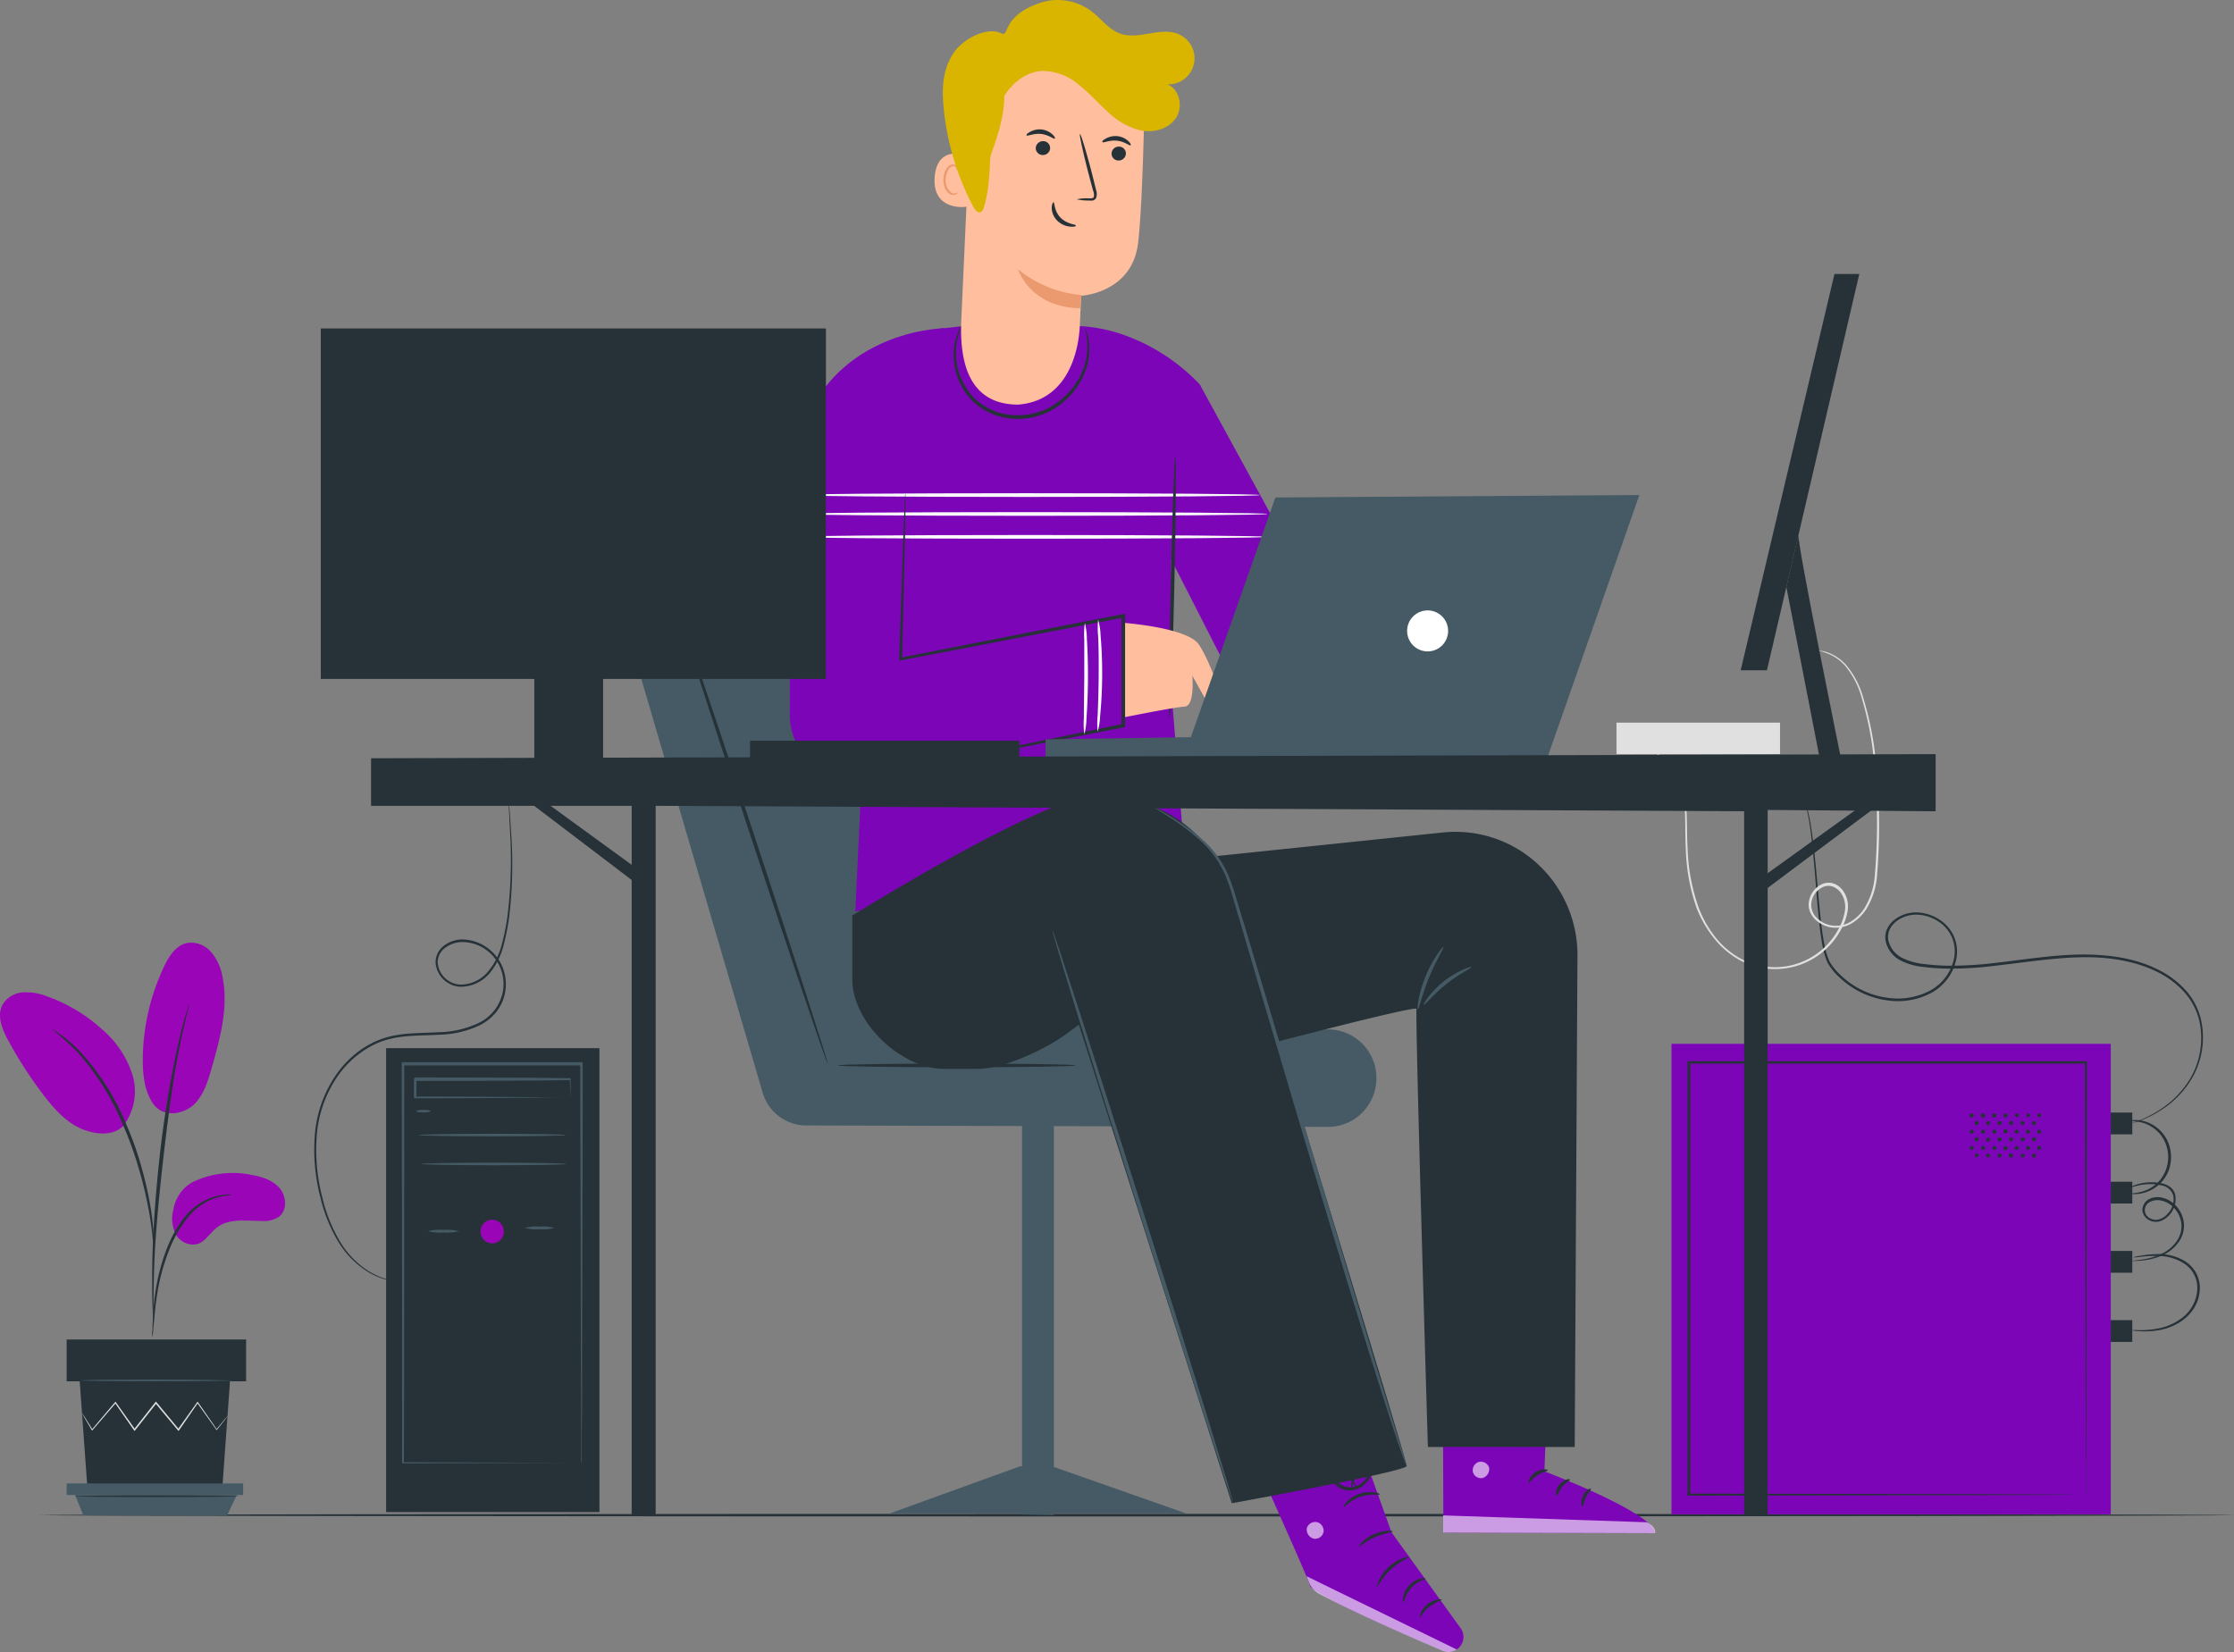 <svg xmlns="http://www.w3.org/2000/svg" width="670.398" height="495.822" viewBox="0 0 670.398 495.822"><rect x="0" y="0" width="670.398" height="495.822" fill="#808080" stroke="none"/><defs><style>.a{fill:#263238;}.b{fill:#455a64;}.c{fill:#7d05b8;}.d{fill:#fafafa;}.e{fill:#ffbe9d;}.f{opacity:0.6;}.g{fill:#fff;}.h{opacity:0.3;}.i{fill:#eb996e;}.j{fill:#d9b500;}.k{fill:#9b05b8;}.l{fill:#e0e0e0;}</style></defs><g transform="translate(11.893 454.366)"><path class="a" d="M685.645,445.218c0,.209-147.415.388-329.238.388s-329.267-.179-329.267-.388,147.385-.388,329.267-.388S685.645,444.994,685.645,445.218Z" transform="translate(-27.14 -444.83)"/></g><g transform="translate(189.551)"><path class="b" d="M148.113,279.393,186.7,410.96a13.656,13.656,0,0,0,13.06,9.868l156.6.433a14.422,14.422,0,0,0,10.534-4.55,14.734,14.734,0,0,0,3.974-10.857h0A14.56,14.56,0,0,0,356.411,392H296.533L248.576,257H164.631a17.168,17.168,0,0,0-13.825,7,17.555,17.555,0,0,0-2.693,15.389Z" transform="translate(-147.391 -83.04)"/><path class="a" d="M260.6,354.852c0,.313-15.971.552-35.664.552s-35.65-.239-35.65-.552,15.956-.552,35.65-.552S260.6,354.539,260.6,354.852Z" transform="translate(-127.389 -35.083)"/><path class="a" d="M155.682,259.78c.281-.09,10.948,31.425,23.816,70.4s23.047,70.658,22.767,70.747-10.947-31.35-23.816-70.4S155.387,259.885,155.682,259.78Z" transform="translate(-143.436 -81.67)"/><path class="b" d="M236.234,483.707l-9.544-.224V366.74h9.544Z" transform="translate(-109.534 -28.952)"/><path class="b" d="M199.86,449.4H288.7L248.452,435.26h-9.544Z" transform="translate(-122.343 4.82)"/><path class="c" d="M184.65,251.911l14.7,74.211-2.63,55.61,98.808-16.6-3.871-48.668-.118-40.308L315.769,323.6l18.852-36.829-34.527-63.223h0A58.254,58.254,0,0,0,277.5,208.767a45.922,45.922,0,0,0-14.168-2.747h0a56.1,56.1,0,0,1-34.2,0c-1.389.179-3.309.373-5.747.657h-.443a43.96,43.96,0,0,0-38.132,41.5Z" transform="translate(-129.604 -108.167)"/><path class="c" d="M225.852,206.47s-40.6.314-45.622,43.637l-.68,31.8,34.955-.3Z" transform="translate(-132.039 -107.945)"/><path class="d" d="M322.628,243.982c0,.314-31.941.567-71.343.567S180,244.281,180,243.982s31.927-.552,71.343-.552S322.628,243.684,322.628,243.982Z" transform="translate(-131.824 -89.728)"/><path class="d" d="M322.647,248.6c0,.3-31.941.552-71.343.552s-71.343-.254-71.343-.552,31.926-.567,71.343-.567S322.647,248.284,322.647,248.6Z" transform="translate(-131.843 -87.461)"/><path class="d" d="M320.353,240.182c0,.314-31.424.567-70.191.567S180,240.481,180,240.182s31.424-.552,70.206-.552S320.353,239.869,320.353,240.182Z" transform="translate(-131.824 -91.601)"/><path class="a" d="M256.724,310.661c-.31,0-.177-17.571.3-39.218s1.108-39.2,1.4-39.2.177,17.571-.3,39.218S257.02,310.661,256.724,310.661Z" transform="translate(-95.276 -95.243)"/><path class="e" d="M247.4,265.69s19.206,1.388,22.663,6.524,8.731,19.751,6.737,19.855a5.4,5.4,0,0,1-3.457-1.09l-5.26-9.435s.842,9.107-2.3,9.286S247,294.174,247,294.174Z" transform="translate(-99.839 -78.757)"/><path class="c" d="M179.584,251.847l-.074,50.026a19.063,19.063,0,0,0,7.381,14.088,18.656,18.656,0,0,0,15.4,3.453l77.43-16.123-.163-32.082-66.823,13-.886-33.963Z" transform="translate(-132.058 -86.367)"/><path class="a" d="M213.155,320.594a6.608,6.608,0,0,1,1.019-.284l2.955-.687,11.376-2.433,40.348-8.375-.4.478V276.345l.65.552-13.622,2.642L202.3,289.766l-.576.119v-.478c.5-14.929.931-27.29,1.226-36.068.177-4.27.31-7.658.414-10.077,0-1.09.1-1.971.148-2.642a4.068,4.068,0,0,1,.1-.911,7.253,7.253,0,0,1,0,.911v2.657c0,2.418-.089,5.807-.148,10.077-.207,8.793-.488,21.184-.827,36.068l-.561-.463,53.186-10.45,13.622-2.628.65-.134v34.038l-.4.075-40.407,7.912-11.435,2.165-3.029.537A5.076,5.076,0,0,1,213.155,320.594Z" transform="translate(-121.455 -91.562)"/><path class="a" d="M252.286,206.781a3.764,3.764,0,0,1,.31.732,15.281,15.281,0,0,1,.606,2.209,18.232,18.232,0,0,1-.369,8.42,22.148,22.148,0,0,1-6.707,10.45,20.766,20.766,0,0,1-14.094,5.389,19.1,19.1,0,0,1-13.932-5.718,19.872,19.872,0,0,1-5.186-11.331,17.879,17.879,0,0,1,.975-8.375,11.607,11.607,0,0,1,.99-2.06c.266-.448.414-.672.458-.657s-.473,1-1.049,2.866a19.074,19.074,0,0,0-.606,8.121,19.49,19.49,0,0,0,5.141,10.719,18.249,18.249,0,0,0,13.208,5.315,20,20,0,0,0,13.415-5.031,21.852,21.852,0,0,0,6.648-9.943,19.1,19.1,0,0,0,.68-8.121C252.522,207.856,252.167,206.811,252.286,206.781Z" transform="translate(-116.175 -108.255)"/><path class="d" d="M242.092,298.655a23.758,23.758,0,0,1,0-4.941c.118-2.986.266-7.226.3-11.853s0-8.823-.162-11.868a24.509,24.509,0,0,1,0-4.941,19.9,19.9,0,0,1,.739,4.9c.281,2.986.5,7.255.473,11.943s-.3,8.868-.606,11.943A20.427,20.427,0,0,1,242.092,298.655Z" transform="translate(-102.243 -79.072)"/><path class="d" d="M239.4,299.145a24.707,24.707,0,0,1-.133-4.912c0-3.449.074-7.464.118-11.779V270.617a23.3,23.3,0,0,1,.177-4.9,20.1,20.1,0,0,1,.606,4.867c.192,2.986.355,7.211.325,11.824s-.207,8.793-.443,11.824A20.471,20.471,0,0,1,239.4,299.145Z" transform="translate(-103.559 -78.742)"/><path class="c" d="M301.765,421.25l14.626,40.726L337.163,490.8a4.507,4.507,0,0,1-1.226,6.375h0a4.392,4.392,0,0,1-4,.343c-8.377-3.508-39.107-16.586-40.023-19.616-1.049-3.523-20.89-47.324-20.89-47.324Z" transform="translate(-88.372 -2.085)"/><g class="f" transform="translate(202.549 473.087)"><path class="g" d="M329.565,479.375l-45.075-22,.665,1.717a6.758,6.758,0,0,0,2.955,3.464c3.693,2.015,14.035,7.345,37.275,17.213a4.393,4.393,0,0,0,4.122-.388Z" transform="translate(-284.49 -457.37)"/></g><g class="f" transform="translate(202.584 456.794)"><path class="g" d="M287.611,446.507a2.672,2.672,0,0,1,1.936,2.986,2.557,2.557,0,0,1-2.955,1.971,2.822,2.822,0,0,1-2.039-3.195,2.654,2.654,0,0,1,3.265-1.7" transform="translate(-284.514 -446.456)"/></g><path class="a" d="M304.239,465.132a13.35,13.35,0,0,1,2.3-4.479c1.876-2.12,4.3-2.433,4.255-2.7s-.635-.224-1.625,0a7.078,7.078,0,0,0-5.067,5.583C303.973,464.52,304.136,465.132,304.239,465.132Z" transform="translate(-72.6 15.912)"/><path class="a" d="M307.54,467.323c.251.1,1.034-1.717,2.866-3.135a32.849,32.849,0,0,1,3.708-2.03c0-.254-2.216-.358-4.284,1.284S307.289,467.293,307.54,467.323Z" transform="translate(-70.966 18.005)"/><path class="a" d="M298.8,462.392c.266.119,1.477-2.672,4.107-5.121s5.481-3.464,5.393-3.732-3.206.358-6.028,2.986S298.565,462.362,298.8,462.392Z" transform="translate(-75.126 13.801)"/><path class="a" d="M295.092,452.975c.192.209,2.039-1.6,4.875-2.836s5.378-1.493,5.363-1.717-2.718-.508-5.747.851S294.96,452.841,295.092,452.975Z" transform="translate(-76.883 11.214)"/><path class="a" d="M292.01,444.975c.207.179,1.906-2.03,4.994-3.09s5.762-.463,5.821-.731-.606-.448-1.729-.627a9.545,9.545,0,0,0-8.126,2.866C292.172,444.259,291.877,444.9,292.01,444.975Z" transform="translate(-78.366 7.376)"/><path class="a" d="M297.331,442.712a4,4,0,0,0-.547-1.493,11.344,11.344,0,0,0-2.733-3.523,4.946,4.946,0,0,0-2.866-1.493,1.772,1.772,0,0,0-1.714,1.1,2.91,2.91,0,0,0,0,2.06,6.186,6.186,0,0,0,7.224,3.464,7.233,7.233,0,0,0,5.23-6.136,2.555,2.555,0,0,0-.635-2,1.744,1.744,0,0,0-2.024-.209,6.192,6.192,0,0,0-2.1,2.418,13.063,13.063,0,0,0-1.477,4.21,3.71,3.71,0,0,0,0,1.642,19.873,19.873,0,0,1,2.157-5.494,5.829,5.829,0,0,1,1.876-2.06.909.909,0,0,1,1.108.1,1.745,1.745,0,0,1,.355,1.329,6.487,6.487,0,0,1-4.595,5.27,5.344,5.344,0,0,1-6.116-2.807,2.1,2.1,0,0,1-.118-1.493.96.96,0,0,1,.946-.612,4.487,4.487,0,0,1,2.438,1.194A16.586,16.586,0,0,1,297.331,442.712Z" transform="translate(-79.653 4.325)"/><path class="c" d="M343.9,414.164l-1.256,33.1s32.857,12.421,33.212,18.556l-63.528-.179L312.15,414Z" transform="translate(-68.736 -5.659)"/><g class="f" transform="translate(252.398 438.711)"><path class="g" d="M320.076,434.4a2.63,2.63,0,0,0-1.8,2.986,2.5,2.5,0,0,0,2.955,1.836,2.779,2.779,0,0,0,1.891-3.18,2.608,2.608,0,0,0-3.25-1.568" transform="translate(-318.231 -434.343)"/></g><g class="f" transform="translate(243.532 454.829)"><path class="g" d="M312.23,450.29v-5.15l61.105,2.06s2.822,1.254,2.5,3.269Z" transform="translate(-312.23 -445.14)"/></g><path class="a" d="M335.352,436.149c0,.313-1.551.463-3.088,1.493s-2.349,2.329-2.63,2.195.177-1.941,2.054-3.12S335.426,435.865,335.352,436.149Z" transform="translate(-60.425 5.125)"/><path class="a" d="M339.366,437.982c.074.313-1.271.836-2.334,2.165s-1.359,2.732-1.67,2.717-.5-1.792.842-3.419S339.366,437.683,339.366,437.982Z" transform="translate(-57.762 6.099)"/><path class="a" d="M340.659,445.133c-.281,0-.709-1.493.1-3.21s2.246-2.4,2.379-2.135-.768,1.179-1.477,2.6S340.969,445.1,340.659,445.133Z" transform="translate(-55.301 7.024)"/><path class="a" d="M335.258,431.362c-.133.284-1.551-.149-3.309,0s-3.132.672-3.295.4,1.167-1.388,3.235-1.493S335.406,431.109,335.258,431.362Z" transform="translate(-60.863 2.358)"/><g class="h" transform="translate(243.414 415.059)"><path d="M343.648,418.5l-.222,5.9-31.247-.373-.03-5.315Z" transform="translate(-312.15 -418.5)"/></g><path class="a" d="M336.332,428.23a6.129,6.129,0,0,1-3.191,0,14.915,14.915,0,0,1-3.324-1.045,14.732,14.732,0,0,1-1.832-.985,4.441,4.441,0,0,1-.96-.761,1.384,1.384,0,0,1-.133-1.672,1.708,1.708,0,0,1,1.359-.717,3.968,3.968,0,0,1,1.2.179,12.371,12.371,0,0,1,1.98.687,11.159,11.159,0,0,1,2.955,1.956c1.477,1.388,1.98,2.553,1.876,2.627s-.857-.881-2.364-2.03a12.335,12.335,0,0,0-2.837-1.627,10.807,10.807,0,0,0-1.817-.567c-.68-.194-1.256-.194-1.477.1s-.074.164,0,.358a3.3,3.3,0,0,0,.709.567,16.2,16.2,0,0,0,1.684.97,17.782,17.782,0,0,0,3.073,1.194,20.123,20.123,0,0,1,3.1.761Z" transform="translate(-61.804 -1.198)"/><path class="a" d="M333.2,430.181a5.4,5.4,0,0,1-.827-3.12,10.857,10.857,0,0,1,.443-3.523,12.016,12.016,0,0,1,.813-1.941,2.664,2.664,0,0,1,2.039-1.6,1.477,1.477,0,0,1,1.33.9,4.7,4.7,0,0,1,.325,1.194,7.087,7.087,0,0,1,0,2.165,7.506,7.506,0,0,1-1.374,3.314c-1.241,1.657-2.541,2.03-2.571,1.926a13.063,13.063,0,0,0,1.935-2.359,7.246,7.246,0,0,0,1.019-2.986,6.634,6.634,0,0,0,0-1.866c-.089-.672-.34-1.224-.591-1.164a2.287,2.287,0,0,0-1.123,1.06,11.31,11.31,0,0,0-.8,1.732,11.661,11.661,0,0,0-.621,3.21C333.052,428.957,333.377,430.122,333.2,430.181Z" transform="translate(-59.086 -2.702)"/><path class="a" d="M340.423,307.9C302.853,311.831,253.05,317,253.05,317l6.8,61.79s73.161-19.542,72.644-17.914,3.4,131.462,3.4,131.462h44.056l.827-147.093A37.161,37.161,0,0,0,368.9,317.417a36.355,36.355,0,0,0-28.472-9.512Z" transform="translate(-96.95 -58.047)"/><path class="a" d="M192.21,336.324v19.154c0,13.048,14.7,26.872,27.6,26.872h9.987c7.86,0,20.181-5.792,26.593-10.45l3.812-2.822,45.888,143.629s52.492-9.51,52.492-11.182-35.546-117.638-51.96-171.456c-6.707-21.975-30.006-34.754-51.532-27.3-.724.254-1.477.537-2.2.836C229.307,313.124,192.21,336.324,192.21,336.324Z" transform="translate(-125.995 -61.535)"/><path class="b" d="M329.471,500.584a2.688,2.688,0,0,1-.222-.508c-.162-.4-.355-.911-.591-1.493-.5-1.359-1.226-3.359-2.083-5.971-1.758-5.18-4.166-12.749-7.091-22.109-5.91-18.706-13.71-44.637-22.25-73.3-4.255-14.346-8.288-28.006-11.982-40.457-1.832-6.21-3.561-12.122-5.186-17.661q-1.241-4.15-2.364-7.987a70.789,70.789,0,0,0-2.393-7.27,29.859,29.859,0,0,0-7.387-10.614,63.469,63.469,0,0,0-7.771-6.106c-2.246-1.493-4.033-2.642-5.26-3.389l-1.374-.881a1.846,1.846,0,0,1-.458-.328,1.881,1.881,0,0,1,.5.239l1.477.776c1.256.687,3.088,1.747,5.378,3.225a58.81,58.81,0,0,1,7.948,5.971,30.056,30.056,0,0,1,7.712,10.749,70.818,70.818,0,0,1,2.482,7.33c.783,2.553,1.581,5.225,2.423,7.987l5.289,17.616c3.708,12.436,7.786,26.1,12.07,40.427,8.539,28.618,16.251,54.535,21.925,73.4l6.766,22.2,1.891,5.971c.192.642.34,1.149.473,1.568S329.5,500.584,329.471,500.584Z" transform="translate(-96.946 -60.609)"/><path class="b" d="M314.788,330.882c.266.179-2.231,3.971-4.314,9.121s-3.029,9.6-3.354,9.539.148-4.688,2.334-9.972S314.566,330.7,314.788,330.882Z" transform="translate(-71.182 -46.629)"/><path class="b" d="M322.647,334.891c.118.3-3.664,1.986-7.609,5.135s-6.486,6.449-6.752,6.255,1.95-3.881,6.072-7.121S322.544,334.623,322.647,334.891Z" transform="translate(-70.591 -44.666)"/><path class="b" d="M287.122,499.474c-.281.09-12.676-38.337-27.686-85.84s-26.918-86.094-26.593-86.184,12.676,38.337,27.686,85.855S287.417,499.384,287.122,499.474Z" transform="translate(-106.601 -48.317)"/><path class="b" d="M231.47,318.515l150.177,1.463,28.011-79.988-109.239.746-25.352,71.927-43.6.672Z" transform="translate(-107.252 -91.424)"/><path class="g" d="M310.234,275.442a6.15,6.15,0,1,1,6.87-5.225A6.14,6.14,0,0,1,310.234,275.442Z" transform="translate(-72.154 -79.984)"/><path class="e" d="M217.106,173.64l-2.733,60.4c-.458,10.271.946,25.468,17.049,25.468h0c13.976-1.075,18.1-14.272,18.527-23.886.192-4.479.369-8.33.428-8.793,0,0,15.276-.746,17.064-15.914.857-7.33,1.477-22.587,1.773-36.381A28.371,28.371,0,0,0,244.1,145.529l-1.477-.149C226.856,144.648,217.416,157.726,217.106,173.64Z" transform="translate(-115.448 -138.069)"/><path class="i" d="M244.889,202.353a34.9,34.9,0,0,1-19-7.733s3.472,11.42,18.615,11.674Z" transform="translate(-109.916 -113.785)"/><path class="a" d="M249.17,172.146a2.164,2.164,0,0,1-2.3,1.971,2.044,2.044,0,0,1-1.457-.671,2.088,2.088,0,0,1-.538-1.524,2.164,2.164,0,0,1,2.29-1.971,2.044,2.044,0,0,1,1.467.665,2.088,2.088,0,0,1,.543,1.529Z" transform="translate(-100.856 -125.946)"/><path class="a" d="M251.5,170.594c-.3.254-1.788-1.135-4.107-1.373s-4.122.746-4.344.433.222-.627,1.019-1.09a5.931,5.931,0,0,1,3.516-.7,5.618,5.618,0,0,1,3.221,1.493C251.455,169.952,251.647,170.489,251.5,170.594Z" transform="translate(-101.752 -126.991)"/><path class="a" d="M233.785,171.046a2.164,2.164,0,0,1-2.3,1.971,2.074,2.074,0,0,1-1.457-.674,2.118,2.118,0,0,1-.552-1.52,2.194,2.194,0,0,1,2.3-1.971,2.059,2.059,0,0,1,1.462.67A2.1,2.1,0,0,1,233.785,171.046Z" transform="translate(-108.208 -126.488)"/><path class="a" d="M236.1,169.255c-.3.254-1.788-1.135-4.107-1.388s-4.122.746-4.344.433.222-.612,1.019-1.075a5.858,5.858,0,0,1,3.516-.7,5.721,5.721,0,0,1,3.221,1.493C236.055,168.6,236.247,169.135,236.1,169.255Z" transform="translate(-109.104 -127.653)"/><path class="a" d="M237.79,187a14.96,14.96,0,0,1,3.826-.284c.606,0,1.167,0,1.315-.448a3.241,3.241,0,0,0-.207-1.821c-.414-1.493-.827-3.075-1.271-4.717-1.743-6.718-2.955-12.227-2.674-12.3s1.906,5.33,3.649,12.047c.414,1.657.813,3.24,1.182,4.747a3.422,3.422,0,0,1,0,2.374,1.479,1.479,0,0,1-1.049.776,4.008,4.008,0,0,1-1.019,0A15.61,15.61,0,0,1,237.79,187Z" transform="translate(-104.235 -127.187)"/><path class="a" d="M233.252,181.13c.369,0,.118,2.553,2.068,4.583s4.654,2.03,4.639,2.389-.65.433-1.788.343a6.3,6.3,0,0,1-3.886-1.866,5.538,5.538,0,0,1-1.566-3.822C232.735,181.7,233.134,181.1,233.252,181.13Z" transform="translate(-106.656 -120.434)"/><path class="e" d="M219.723,172.214c-.251-.134-10-4.195-10.77,6.225s9.751,9.047,9.78,8.748S219.723,172.214,219.723,172.214Z" transform="translate(-118.021 -125.267)"/><path class="i" d="M215.026,181.921a3.261,3.261,0,0,1-.5.239,1.858,1.858,0,0,1-1.344-.075,4.575,4.575,0,0,1-1.773-4.195,6.1,6.1,0,0,1,.694-2.553,2.1,2.1,0,0,1,1.477-1.3.929.929,0,0,1,1.019.582c.118.3,0,.508.089.522s.236-.149.192-.6a1.108,1.108,0,0,0-.369-.672,1.321,1.321,0,0,0-.975-.343,2.559,2.559,0,0,0-1.994,1.493,6.3,6.3,0,0,0-.827,2.851c-.089,2.1.827,4.15,2.29,4.7a1.9,1.9,0,0,0,1.655-.164C214.982,182.175,215.055,181.936,215.026,181.921Z" transform="translate(-117.165 -124.181)"/><g transform="translate(93.385)"><path class="j" d="M229.171,151.068c1.477-5.33,5.393-7.942,10.549-9.719a16.817,16.817,0,0,1,15.513,2.538c2.955,2.239,5.171,5.479,8.628,6.688,5.673,1.986,12.321-2.3,17.729.269a7.847,7.847,0,0,1,4.307,9,7.752,7.752,0,0,1-7.971,5.926c3.693,1.373,4.846,6.7,2.689,10.032s-6.6,4.583-10.49,3.852a21.689,21.689,0,0,1-10.179-5.762c-2.955-2.657-5.555-5.673-8.687-8.091a16.753,16.753,0,0,0-10.874-4.031c-5.333.284-9.9,4.344-12.277,9.181s-2.955,10.331-3.221,15.72-.384,10.853-1.965,16a2.106,2.106,0,0,1-1.064,1.493c-.872.269-1.61-.657-2.039-1.493a79.725,79.725,0,0,1-8.938-29.425c-.606-5.971-.458-11.615,2.792-16.646s11.45-8.718,15.468-5.539" transform="translate(-210.6 -140.473)"/><path class="j" d="M272.421,172.446a21.744,21.744,0,0,1-18.822-6.464c-3.324-3.523-5.673-8.33-10.105-10.256a12.2,12.2,0,0,0-9.47.284,23.658,23.658,0,0,0-7.771,5.822c2.083,8.032-.768,16.422-3.59,24.229a4.169,4.169,0,0,1-1.477,2.269c-1.315.821-3.058-.119-4-1.359a12.981,12.981,0,0,1-2.068-7.061,43.254,43.254,0,0,1,1.861-16.84,29.387,29.387,0,0,1,9.455-13.824,27.178,27.178,0,0,1,19.93-5.165,33.471,33.471,0,0,1,18.674,9.092,19.9,19.9,0,0,1,5.54,8.032" transform="translate(-208.524 -138.816)"/></g></g><g transform="translate(0 282.944)"><path class="k" d="M60.355,378.961a27.674,27.674,0,0,1,17.256-2.135c3.132.523,6.412,1.493,8.554,3.867s2.541,6.584.089,8.629a8.149,8.149,0,0,1-5.392,1.373c-4.58,0-9.662-.866-13.3,1.926-2.1,1.582-3.487,4.225-5.91,5a5.887,5.887,0,0,1-6.486-2.911,10.338,10.338,0,0,1-.724-7.464,11.459,11.459,0,0,1,5.91-8.285Z" transform="translate(-2.397 -307.187)"/><path class="k" d="M51.133,378.233c3.221,4.643,9.485,3.105,12.381.269s4.137-6.942,5.245-10.868c2.556-8.957,5.127-18.362,3.236-27.484a15.341,15.341,0,0,0-3.487-7.464,7.841,7.841,0,0,0-7.476-2.523c-3.147.851-5.112,3.971-6.53,6.942a66.06,66.06,0,0,0-6.412,28.111c0,4.479.517,9.286,3.043,13.018" transform="translate(-5.246 -330.003)"/><path class="k" d="M56.128,380a17.073,17.073,0,0,0,2.615-15.571,30.061,30.061,0,0,0-9.13-13.436,48.872,48.872,0,0,0-16.251-9.749,17.36,17.36,0,0,0-7.387-1.254,7.7,7.7,0,0,0-6.161,3.762c-1.714,3.314-.074,7.33,1.714,10.614a125.95,125.95,0,0,0,10.726,16.586c3.221,4.18,6.9,8.315,11.819,10.211s9.987,1.672,12.587-1.762" transform="translate(-19.09 -325.092)"/><path class="a" d="M50.008,423.389a9.827,9.827,0,0,0,.3-2.105c.148-1.493.34-3.463.561-5.762a84.214,84.214,0,0,1,1.271-8.45,66.739,66.739,0,0,1,3.043-9.987,37.023,37.023,0,0,1,5.053-8.957,18.844,18.844,0,0,1,6.368-5.449,17.038,17.038,0,0,1,5.363-1.687,10.243,10.243,0,0,0,2.083-.313,10.44,10.44,0,0,0-2.113,0,15.844,15.844,0,0,0-5.6,1.493,18.62,18.62,0,0,0-6.722,5.389,36.288,36.288,0,0,0-5.171,9.2,61.423,61.423,0,0,0-2.955,10.152,72.2,72.2,0,0,0-1.123,8.554c-.177,2.448-.236,4.479-.281,5.807a9.9,9.9,0,0,0-.074,2.12Z" transform="translate(-4.343 -305.053)"/><path class="a" d="M50.4,437.75a4.524,4.524,0,0,0,0-.97v-2.807c0-2.433,0-5.971.133-10.3.207-8.689.946-18.049,2.379-31.231,1.359-12.406,3.176-26.872,5.1-36.217.4-2.135.813-4.061,1.211-5.733s.694-3.135.99-4.314.488-2.015.65-2.732a3.947,3.947,0,0,0,.177-.955,3.563,3.563,0,0,0-.34.911c-.222.7-.488,1.6-.813,2.687s-.724,2.613-1.138,4.285-.886,3.6-1.344,5.718a324.855,324.855,0,0,0-5.348,33.6C50.665,402.966,50,414.909,50,423.672c0,4.344,0,7.882.148,10.316,0,1.135.133,2.06.177,2.792a3.71,3.71,0,0,0,.074.97Z" transform="translate(-4.334 -323.848)"/><path class="a" d="M60.254,412.21a19.247,19.247,0,0,0,0-2.986,79.223,79.223,0,0,0-.886-7.942,106.169,106.169,0,0,0-2.526-11.5,95.719,95.719,0,0,0-4.787-13.675A73.139,73.139,0,0,0,38,354.018a37.942,37.942,0,0,0-3.324-3.105,17.264,17.264,0,0,0-1.477-1.194l-1.285-.9a18.23,18.23,0,0,0-2.438-1.582,86.271,86.271,0,0,1,7.993,7.211,76.66,76.66,0,0,1,13.7,22.02,108.914,108.914,0,0,1,4.816,13.54c1.256,4.255,2.083,8.151,2.718,11.435s.946,5.971,1.152,7.867A17.654,17.654,0,0,0,60.254,412.21Z" transform="translate(-14.13 -321.507)"/><path class="a" d="M35.28,418.18l2.3,31.858h40.51l2.29-31.858Z" transform="translate(-11.361 -286.542)"/><rect class="a" width="53.851" height="12.555" transform="translate(20.004 119.082)"/><path class="b" d="M32.63,438.71v3.478H85.595V438.71Z" transform="translate(-12.626 -276.424)"/><path class="b" d="M36.822,447.161,34.34,441.04H82.858l-2.9,6.121Z" transform="translate(-11.81 -275.275)"/><path class="l" d="M79.427,426.6a3.081,3.081,0,0,1-.192.284l-.606.821-2.364,2.986-.1.134-.1-.134-5.791-8.106h.325l-5.7,8.256-.177.254-.207-.239c-2.1-2.538-4.432-5.285-6.766-8.136h.384c-.1.149-.236.3-.369.463l-6.043,7.658-.207.254-.192-.269-5.7-8.166h.325L38.9,430.839l-.118.134-.1-.164c-.916-1.567-1.655-2.822-2.2-3.732l-.561-1-.177-.343a1.364,1.364,0,0,1,.236.313l.635.955,2.3,3.672h-.222l6.929-8.181.163-.209.163.224,5.762,8.121h-.384l6.043-7.673.369-.478.192-.239.192.239,6.752,8.151H64.49l5.777-8.121.163-.239.163.239,5.673,8.181h-.251l2.467-2.986.65-.776C79.323,426.674,79.412,426.584,79.427,426.6Z" transform="translate(-11.142 -284.541)"/><path class="b" d="M80.851,418.084c0,.149-10.15.254-22.678.254s-22.663-.1-22.663-.254,10.15-.254,22.663-.254S80.851,418.084,80.851,418.084Z" transform="translate(-11.252 -286.715)"/><path class="a" d="M83.5,441.354c0,.134-11.036.254-24.628.254s-24.643-.119-24.643-.254,11.036-.254,24.643-.254S83.5,441.219,83.5,441.354Z" transform="translate(-11.863 -275.246)"/></g><g transform="translate(94.304 82.238)"><path class="a" d="M400.8,195.56,372.66,314.5h7.875L408.25,195.56Z" transform="translate(55.399 -195.56)"/><path class="a" d="M385.564,248c-.5,2.18,12.75,67.015,12.75,67.015h-6.382l-10-51.385Z" transform="translate(59.824 -169.714)"/><rect class="c" width="131.828" height="141.211" transform="translate(407.286 231.052)"/><rect class="a" width="6.471" height="6.539" transform="translate(539.1 251.683)"/><rect class="a" width="6.471" height="6.539" transform="translate(539.1 272.449)"/><rect class="a" width="6.471" height="6.539" transform="translate(539.1 293.215)"/><rect class="a" width="6.471" height="6.539" transform="translate(539.1 313.981)"/><path class="a" d="M452.5,393.572a10.256,10.256,0,0,1,1.98-.433,31.2,31.2,0,0,1,5.555-.537,14.788,14.788,0,0,1,8.008,2.135,9.376,9.376,0,0,1,4.432,8.957,11.351,11.351,0,0,1-1.684,5.121,13.378,13.378,0,0,1-3.4,3.643,17.257,17.257,0,0,1-7.712,3.075,24.752,24.752,0,0,1-5.57.194,8.772,8.772,0,0,1-2.024-.284,12.47,12.47,0,0,1,2.024,0,29.155,29.155,0,0,0,5.481-.433,17.2,17.2,0,0,0,7.387-3.105,11.5,11.5,0,0,0,4.742-8.256,8.688,8.688,0,0,0-4.063-8.3,14.557,14.557,0,0,0-7.638-2.18,38.021,38.021,0,0,0-5.5.284,9.8,9.8,0,0,1-2.024.119Z" transform="translate(93.318 -98.446)"/><path class="a" d="M451.28,380.04a2.715,2.715,0,0,1,.606-.373,13.306,13.306,0,0,1,1.921-.776,14.963,14.963,0,0,1,7.579-.433,6.871,6.871,0,0,1,2.408.97,4.221,4.221,0,0,1,1.7,2.329,7.107,7.107,0,0,1-4.211,7.987,4.259,4.259,0,0,1-3.561-.194,3.689,3.689,0,0,1-2.054-3.135,3.764,3.764,0,0,1,2.1-3.239,5.62,5.62,0,0,1,3.767-.4,7.972,7.972,0,0,1,3.295,1.582,8.981,8.981,0,0,1,3.28,5.972,8.393,8.393,0,0,1-1.684,5.971,11.967,11.967,0,0,1-4.048,3.449,19.047,19.047,0,0,1-7.387,1.941c-.886.075-1.581.1-2.054.1a2.282,2.282,0,0,1-.724,0s.99-.134,2.748-.358a20.333,20.333,0,0,0,7.121-2.12,11.634,11.634,0,0,0,3.8-3.359,7.838,7.838,0,0,0,1.477-5.449,8.276,8.276,0,0,0-3.043-5.419,7.045,7.045,0,0,0-2.955-1.418,4.99,4.99,0,0,0-3.265.328,2.723,2.723,0,0,0-.044,5.016,3.469,3.469,0,0,0,2.955.164,5.764,5.764,0,0,0,2.438-1.791,6.1,6.1,0,0,0,1.477-5.315,4.443,4.443,0,0,0-3.62-2.986,15.444,15.444,0,0,0-7.387.179C452.181,379.637,451.31,380.115,451.28,380.04Z" transform="translate(92.931 -105.561)"/><path class="a" d="M451.32,365.948a3.469,3.469,0,0,1,1.477-.269,10.241,10.241,0,0,1,3.959.493,11.164,11.164,0,0,1,4.92,3.359,11.041,11.041,0,0,1,2.556,6.867,10.916,10.916,0,0,1-6.885,10.674,10.248,10.248,0,0,1-3.915.806,3.379,3.379,0,0,1-1.477-.179,14.469,14.469,0,0,0,5.141-1.12A11.089,11.089,0,0,0,461.455,383a10.974,10.974,0,0,0-.384-12.988,11.276,11.276,0,0,0-4.565-3.3A14.414,14.414,0,0,0,451.32,365.948Z" transform="translate(92.95 -111.726)"/><path class="a" d="M385.09,300.07a12.925,12.925,0,0,1,1.108,2.642,50.843,50.843,0,0,1,1.758,8.017c.547,3.523,1,7.867,1.477,12.9s.872,10.793,1.669,17.108c.207,1.567.458,3.18.783,4.807a21.332,21.332,0,0,0,1.477,4.807,17.508,17.508,0,0,0,3.236,4.031,25.151,25.151,0,0,0,14.907,6.987,20.789,20.789,0,0,0,11.642-2.03,14.23,14.23,0,0,0,7.52-9.554,10.573,10.573,0,0,0-4.536-11.346,12.206,12.206,0,0,0-6.235-2.09,9.781,9.781,0,0,0-6.308,1.866,6.968,6.968,0,0,0-2.142,2.553,5.258,5.258,0,0,0-.414,3.254,7.854,7.854,0,0,0,4.092,5.255,18.686,18.686,0,0,0,6.737,1.881,61.587,61.587,0,0,0,7,.493,110.261,110.261,0,0,0,13.769-.776c8.983-1.015,17.729-2.478,26.047-2.568s16.458,1.075,23.21,4.479a27.359,27.359,0,0,1,8.628,6.524,20.068,20.068,0,0,1,4.432,8.957,24.344,24.344,0,0,1-2.585,16.795,28.146,28.146,0,0,1-8.761,9.45,32.881,32.881,0,0,1-7.239,3.732,22.2,22.2,0,0,1-2.718.821l.68-.254c.458-.134,1.123-.388,1.98-.717a34,34,0,0,0,7.136-3.837A28.167,28.167,0,0,0,502,384.85a24.106,24.106,0,0,0,2.408-16.422,19.825,19.825,0,0,0-4.432-8.689,26.762,26.762,0,0,0-8.465-6.33c-6.648-3.254-14.641-4.479-22.914-4.285s-16.961,1.568-25.987,2.6a105.735,105.735,0,0,1-13.858.806,63.121,63.121,0,0,1-7.092-.493,19.331,19.331,0,0,1-7-1.971,8.661,8.661,0,0,1-4.432-5.792,6.1,6.1,0,0,1,.473-3.732,7.757,7.757,0,0,1,2.379-2.836,10.559,10.559,0,0,1,6.8-2.03,13.072,13.072,0,0,1,6.633,2.239,11.327,11.327,0,0,1,4.831,12.137,14.9,14.9,0,0,1-7.919,10.017,21.345,21.345,0,0,1-12.041,2.075,26.007,26.007,0,0,1-15.261-7.211,17.885,17.885,0,0,1-3.339-4.21,21.789,21.789,0,0,1-1.477-4.971q-.473-2.463-.753-4.837c-.768-6.345-1.138-12.092-1.566-17.138s-.842-9.375-1.33-12.9a54.6,54.6,0,0,0-1.61-8.017,19.459,19.459,0,0,0-.694-2.015A6.845,6.845,0,0,1,385.09,300.07Z" transform="translate(61.332 -144.05)"/><path class="a" d="M481.371,483.969v-9.42c0-6.136,0-15.093-.089-26.454,0-22.736-.1-55.132-.177-93.887l.34.343H362.293l.384-.388V483.924l-.325-.328,86.339.164,24.214.09h6.471l-6.5.12-24.126.09-86.561.164h-.34V353.82H481.741v.269c-.074,38.815-.133,71.315-.177,94.051,0,11.346,0,20.273-.089,26.379v8.7A2.755,2.755,0,0,1,481.371,483.969Z" transform="translate(50.238 -117.558)"/><path class="a" d="M420.427,364.935a.616.616,0,0,1-.172.443.6.6,0,0,1-.434.185.618.618,0,0,1-.616-.279.633.633,0,0,1,0-.682.618.618,0,0,1,.616-.279.609.609,0,0,1,.606.612Z" transform="translate(77.571 -112.385)"/><path class="a" d="M422.737,364.935a.616.616,0,0,1-.172.443.6.6,0,0,1-.434.185.618.618,0,0,1-.616-.279.632.632,0,0,1,0-.682.618.618,0,0,1,.616-.279.609.609,0,0,1,.606.612Z" transform="translate(78.674 -112.385)"/><path class="a" d="M425.017,364.935a.616.616,0,0,1-.172.443.6.6,0,0,1-.434.185.618.618,0,0,1-.616-.279.633.633,0,0,1,0-.682.618.618,0,0,1,.616-.279A.609.609,0,0,1,425.017,364.935Z" transform="translate(79.763 -112.385)"/><path class="a" d="M427.271,364.932a.627.627,0,0,1-.373.59.616.616,0,0,1-.681-.126.632.632,0,0,1-.141-.685.619.619,0,0,1,1.2.221Z" transform="translate(80.877 -112.383)"/><path class="a" d="M429.52,364.932a.574.574,0,1,1-.621-.612A.624.624,0,0,1,429.52,364.932Z" transform="translate(81.997 -112.383)"/><path class="a" d="M431.8,364.932a.574.574,0,1,1-.621-.612.624.624,0,0,1,.621.612Z" transform="translate(83.085 -112.383)"/><path class="a" d="M434.08,364.932a.574.574,0,1,1-.621-.612.624.624,0,0,1,.621.612Z" transform="translate(84.173 -112.383)"/><ellipse class="a" cx="0.606" cy="0.612" rx="0.606" ry="0.612" transform="translate(515.476 254.236)"/><ellipse class="a" cx="0.606" cy="0.612" rx="0.606" ry="0.612" transform="translate(512.034 254.236)"/><path class="a" d="M428.4,366.477a.609.609,0,0,1-.606.612.6.6,0,0,1-.438-.174.615.615,0,0,1-.183-.438.624.624,0,0,1,.621-.627.6.6,0,0,1,.434.185A.615.615,0,0,1,428.4,366.477Z" transform="translate(81.421 -111.629)"/><ellipse class="a" cx="0.606" cy="0.612" rx="0.606" ry="0.612" transform="translate(505.149 254.236)"/><ellipse class="a" cx="0.606" cy="0.612" rx="0.606" ry="0.612" transform="translate(501.692 254.236)"/><path class="a" d="M421.4,366.477a.614.614,0,0,1-.183.438.6.6,0,0,1-.438.174.609.609,0,0,1-.606-.612.616.616,0,0,1,.172-.443.6.6,0,0,1,.434-.185.624.624,0,0,1,.621.627Z" transform="translate(78.079 -111.629)"/><path class="a" d="M420.4,368.207a.609.609,0,0,1-.606.612.6.6,0,0,1-.438-.174.615.615,0,0,1-.183-.438.624.624,0,0,1,.621-.627.6.6,0,0,1,.434.185.616.616,0,0,1,.172.442Z" transform="translate(77.602 -110.776)"/><path class="a" d="M422.706,368.207a.609.609,0,0,1-.606.612.6.6,0,0,1-.438-.174.616.616,0,0,1-.183-.438.624.624,0,0,1,.621-.627.6.6,0,0,1,.434.185A.616.616,0,0,1,422.706,368.207Z" transform="translate(78.705 -110.776)"/><path class="a" d="M424.986,368.207a.609.609,0,0,1-.606.612.6.6,0,0,1-.438-.174.615.615,0,0,1-.183-.438.624.624,0,0,1,.621-.627.6.6,0,0,1,.434.185.615.615,0,0,1,.172.442Z" transform="translate(79.793 -110.776)"/><path class="a" d="M427.269,368.239a.62.62,0,0,1-1.226,0,.63.63,0,0,1,.276-.623.615.615,0,0,1,.675,0,.63.63,0,0,1,.276.623Z" transform="translate(80.88 -110.808)"/><path class="a" d="M429.546,368.207a.616.616,0,0,1-.183.438.6.6,0,0,1-.438.174.609.609,0,0,1-.606-.612.615.615,0,0,1,.172-.442.6.6,0,0,1,.434-.185.624.624,0,0,1,.621.627Z" transform="translate(81.97 -110.776)"/><path class="a" d="M431.826,368.207a.615.615,0,0,1-.183.438.6.6,0,0,1-.438.174.609.609,0,0,1-.606-.612.615.615,0,0,1,.172-.442.6.6,0,0,1,.434-.185A.624.624,0,0,1,431.826,368.207Z" transform="translate(83.059 -110.776)"/><path class="a" d="M434.106,368.207a.615.615,0,0,1-.183.438.6.6,0,0,1-.438.174.609.609,0,0,1-.606-.612.616.616,0,0,1,.172-.442.6.6,0,0,1,.434-.185.624.624,0,0,1,.621.627Z" transform="translate(84.147 -110.776)"/><path class="a" d="M433.056,369.732a.624.624,0,0,1-.621.627.6.6,0,0,1-.434-.185.615.615,0,0,1-.172-.442.609.609,0,0,1,.606-.612.6.6,0,0,1,.438.174A.615.615,0,0,1,433.056,369.732Z" transform="translate(83.646 -110.017)"/><path class="a" d="M430.716,369.732a.615.615,0,0,1-.172.442.6.6,0,0,1-.434.185.624.624,0,0,1-.621-.627.616.616,0,0,1,.183-.438.6.6,0,0,1,.438-.174.609.609,0,0,1,.606.612Z" transform="translate(82.529 -110.017)"/><path class="a" d="M428.4,369.732a.615.615,0,0,1-.172.442.6.6,0,0,1-.434.185.624.624,0,0,1-.621-.627.615.615,0,0,1,.183-.438.6.6,0,0,1,.438-.174.609.609,0,0,1,.606.612Z" transform="translate(81.421 -110.017)"/><path class="a" d="M426.056,369.732a.615.615,0,0,1-.172.442.6.6,0,0,1-.434.185.624.624,0,0,1-.621-.627.615.615,0,0,1,.183-.438.6.6,0,0,1,.438-.174.609.609,0,0,1,.606.612Z" transform="translate(80.304 -110.017)"/><path class="a" d="M423.729,369.705a.63.63,0,0,1-.276.623.615.615,0,0,1-.675,0,.63.63,0,0,1-.276-.623.62.62,0,0,1,1.226,0Z" transform="translate(79.19 -109.99)"/><path class="a" d="M421.4,369.732a.624.624,0,0,1-.621.627.6.6,0,0,1-.434-.185.616.616,0,0,1-.172-.442.609.609,0,0,1,.606-.612.6.6,0,0,1,.438.174.615.615,0,0,1,.183.438Z" transform="translate(78.08 -110.017)"/><path class="a" d="M420.4,371.462a.616.616,0,0,1-.172.443.6.6,0,0,1-.434.185.624.624,0,0,1-.621-.627.615.615,0,0,1,.183-.438.6.6,0,0,1,.438-.174A.609.609,0,0,1,420.4,371.462Z" transform="translate(77.602 -109.164)"/><path class="a" d="M422.706,371.462a.616.616,0,0,1-.172.443.6.6,0,0,1-.434.185.624.624,0,0,1-.621-.627.615.615,0,0,1,.183-.438.6.6,0,0,1,.438-.174A.609.609,0,0,1,422.706,371.462Z" transform="translate(78.705 -109.164)"/><path class="a" d="M424.986,371.462a.616.616,0,0,1-.172.443.6.6,0,0,1-.434.185.624.624,0,0,1-.621-.627.615.615,0,0,1,.183-.438.6.6,0,0,1,.438-.174A.609.609,0,0,1,424.986,371.462Z" transform="translate(79.793 -109.164)"/><path class="a" d="M427.269,371.435a.63.63,0,0,1-.276.623.615.615,0,0,1-.675,0,.629.629,0,0,1-.276-.623.62.62,0,0,1,1.226,0Z" transform="translate(80.88 -109.137)"/><path class="a" d="M429.546,371.462a.624.624,0,0,1-.621.627.6.6,0,0,1-.434-.185.615.615,0,0,1-.172-.442.609.609,0,0,1,.606-.612.6.6,0,0,1,.438.174A.616.616,0,0,1,429.546,371.462Z" transform="translate(81.97 -109.164)"/><path class="a" d="M431.826,371.462a.624.624,0,0,1-.621.627.6.6,0,0,1-.434-.185.615.615,0,0,1-.172-.442.609.609,0,0,1,.606-.612.6.6,0,0,1,.438.174A.615.615,0,0,1,431.826,371.462Z" transform="translate(83.059 -109.164)"/><path class="a" d="M434.106,371.462a.624.624,0,0,1-.621.627.6.6,0,0,1-.434-.185.616.616,0,0,1-.172-.442.609.609,0,0,1,.606-.612.6.6,0,0,1,.438.174A.615.615,0,0,1,434.106,371.462Z" transform="translate(84.147 -109.164)"/><ellipse class="a" cx="0.606" cy="0.612" rx="0.606" ry="0.612" transform="translate(515.476 263.985)"/><ellipse class="a" cx="0.606" cy="0.612" rx="0.606" ry="0.612" transform="translate(512.034 263.985)"/><path class="a" d="M428.427,373.009a.609.609,0,0,1-.606.612.618.618,0,0,1-.616-.279.632.632,0,0,1,0-.682.618.618,0,0,1,.616-.279.6.6,0,0,1,.434.185.616.616,0,0,1,.172.442Z" transform="translate(81.391 -108.413)"/><ellipse class="a" cx="0.606" cy="0.612" rx="0.606" ry="0.612" transform="translate(505.149 263.985)"/><ellipse class="a" cx="0.606" cy="0.612" rx="0.606" ry="0.612" transform="translate(501.692 263.985)"/><path class="a" d="M421.37,373.007a.575.575,0,1,1-.621-.627.624.624,0,0,1,.621.627Z" transform="translate(78.106 -108.41)"/><path class="l" d="M405.328,271.29a7.654,7.654,0,0,1,2.393.433,13.418,13.418,0,0,1,5.821,3.837,25.692,25.692,0,0,1,5.156,9.853,98.555,98.555,0,0,1,3.235,14.436,184.028,184.028,0,0,1,.946,38.441,22.725,22.725,0,0,1-3.309,10.659,13.643,13.643,0,0,1-4.166,4.076,9.26,9.26,0,0,1-5.762,1.388,8.914,8.914,0,0,1-5.481-2.583,6.776,6.776,0,0,1-1.61-2.7,5.79,5.79,0,0,1,0-3.21,6.859,6.859,0,0,1,4.122-4.7,4.813,4.813,0,0,1,3.265,0,5.827,5.827,0,0,1,2.6,1.985,8.216,8.216,0,0,1,1.477,6.181,16.922,16.922,0,0,1-2.142,5.882,22.379,22.379,0,0,1-30.287,8.868,25.783,25.783,0,0,1-7.978-6.942,34.1,34.1,0,0,1-4.92-8.7,58.013,58.013,0,0,1-3.235-17.616c-.281-5.479,0-10.45-.517-14.75a25.431,25.431,0,0,0-1.374-5.822,16.661,16.661,0,0,0-2.467-4.359,12.435,12.435,0,0,0-5.5-4.105,17.576,17.576,0,0,0-2.349-.567,7.773,7.773,0,0,1,2.408.433,12.087,12.087,0,0,1,5.658,4.046,16.58,16.58,0,0,1,2.585,4.479,25.419,25.419,0,0,1,1.477,5.971c.576,4.344.31,9.315.635,14.765a57.946,57.946,0,0,0,3.295,17.422,33.625,33.625,0,0,0,4.772,8.569,25.189,25.189,0,0,0,7.786,6.733,21.674,21.674,0,0,0,29.282-8.629,16.141,16.141,0,0,0,2.039-5.6,7.4,7.4,0,0,0-1.285-5.613,5.266,5.266,0,0,0-2.26-1.732,4.038,4.038,0,0,0-2.748,0,6.1,6.1,0,0,0-3.634,4.165,5.4,5.4,0,0,0,1.477,5.18,8.134,8.134,0,0,0,5.008,2.359,8.5,8.5,0,0,0,5.3-1.269,12.839,12.839,0,0,0,3.945-3.852A22.032,22.032,0,0,0,422.2,338.38a186.771,186.771,0,0,0-.768-38.292,100.923,100.923,0,0,0-3.117-14.376,25.625,25.625,0,0,0-4.964-9.778,13.471,13.471,0,0,0-5.644-3.9A17.845,17.845,0,0,0,405.328,271.29Z" transform="translate(46.132 -158.235)"/><rect class="l" width="49.079" height="9.45" transform="translate(390.784 134.657)"/><rect class="a" width="64.016" height="139.24" transform="translate(21.568 232.351)"/><path class="b" d="M154.531,474.39v-9c0-5.822,0-14.257-.1-24.871,0-21.229-.1-51.116-.177-85.885l.369.358H101.064l.384-.388c0,46.518,0,88.766-.1,119.758l-.281-.284,39.107.149,10.7.075H140.348l-39.284.149H100.8v-.284c0-30.992,0-73.24-.118-119.758v-.388H155v.373c0,34.873-.133,64.85-.177,86.139,0,10.57,0,18.989-.1,24.782v8.271A2.164,2.164,0,0,1,154.531,474.39Z" transform="translate(-74.444 -117.459)"/><path class="b" d="M150.033,363.251v-1.493c0-.97,0-2.329-.089-4.031l.163.164c-8.288.134-26.047.224-46.568.224h0l.384-.388h0v5.479l-.369-.388c13.016,0,24.6.09,32.976.164l9.913.1h2.7a4.825,4.825,0,0,1,.975,0,5.97,5.97,0,0,1-.872,0h-2.63l-9.81.1c-8.362.09-20.078.164-33.256.164h-.384v-5.867h0l.4-.388h0c20.521,0,38.279.09,46.568.224h.059v.164c0,1.747,0,3.12-.089,4.135A12.869,12.869,0,0,1,150.033,363.251Z" transform="translate(-73.255 -115.941)"/><path class="b" d="M107.929,363.988c0,.209-.96.388-2.142.388s-2.157-.179-2.157-.388.96-.388,2.157-.388S107.929,363.764,107.929,363.988Z" transform="translate(-73.035 -112.738)"/><path class="b" d="M148.372,368.8c0,.209-9.913.388-22.161.388s-22.161-.179-22.161-.388,9.9-.388,22.161-.388S148.372,368.589,148.372,368.8Z" transform="translate(-72.835 -110.367)"/><path class="b" d="M148.244,374.608c0,.224-9.751.388-21.762.388s-21.762-.164-21.762-.388,9.736-.388,21.762-.388S148.244,374.4,148.244,374.608Z" transform="translate(-72.515 -107.503)"/><ellipse class="k" cx="3.516" cy="3.553" rx="3.516" ry="3.553" transform="translate(49.875 283.84)"/><path class="b" d="M115.367,388.145a14.827,14.827,0,0,1-4.713.388,14.7,14.7,0,0,1-4.654-.388,14.217,14.217,0,0,1,4.7-.388A14.348,14.348,0,0,1,115.367,388.145Z" transform="translate(-71.904 -100.856)"/><path class="b" d="M134.564,387.482a13.033,13.033,0,0,1-4.432.388,12.987,12.987,0,0,1-4.432-.388,13.425,13.425,0,0,1,4.432-.388A13.485,13.485,0,0,1,134.564,387.482Z" transform="translate(-62.499 -101.179)"/><path class="a" d="M106.676,445.75a13.537,13.537,0,0,1-2.393-.448,20.867,20.867,0,0,1-6.338-2.986,27.316,27.316,0,0,1-7.638-8.047,46.79,46.79,0,0,1-5.57-13.675,56.394,56.394,0,0,1-1.7-17.81,36.821,36.821,0,0,1,6.722-19.318,30.305,30.305,0,0,1,8.022-7.7,27.8,27.8,0,0,1,5.156-2.583,28.4,28.4,0,0,1,5.7-1.373c3.9-.552,7.889-.478,11.819-.717a29.177,29.177,0,0,0,11.686-2.717,13.226,13.226,0,0,0,7.269-8.957,12.684,12.684,0,0,0-2.5-10.76,12.4,12.4,0,0,0-9.939-4.616,8.81,8.81,0,0,0-4.934,1.851,5.426,5.426,0,0,0-2.068,4.479,7.2,7.2,0,0,0,6.589,6.434,10.811,10.811,0,0,0,8.451-3.837,20.619,20.619,0,0,0,4.166-8.136,70.808,70.808,0,0,0,1.7-8.375,139.49,139.49,0,0,0,.783-25.842c-.148-2.986-.266-5.389-.355-7.031a14.8,14.8,0,0,0-.089-1.836,3.334,3.334,0,0,1,0-.627,3.452,3.452,0,0,1,.089.627c0,.448.089,1.045.163,1.821.118,1.612.31,3.971.488,7.031a133.042,133.042,0,0,1-.547,25.931A70.154,70.154,0,0,1,139.74,345a21.268,21.268,0,0,1-4.181,8.375,11.414,11.414,0,0,1-8.968,4.076,7.868,7.868,0,0,1-7.254-7.076,6.192,6.192,0,0,1,2.32-5.106,9.368,9.368,0,0,1,5.333-2.015,13.284,13.284,0,0,1,12.107,7.585,13.55,13.55,0,0,1-1.633,14.3,15.239,15.239,0,0,1-4.949,3.9,29.9,29.9,0,0,1-12,2.807c-4.033.239-8.007.164-11.819.687a28.466,28.466,0,0,0-5.555,1.329,26.246,26.246,0,0,0-5.008,2.508,29.853,29.853,0,0,0-7.86,7.464,36.308,36.308,0,0,0-6.648,18.93,56.41,56.41,0,0,0,1.655,17.661,47.293,47.293,0,0,0,5.407,13.57,27.27,27.27,0,0,0,7.387,8.032,21.743,21.743,0,0,0,6.22,3.075c.753.224,1.344.358,1.743.448a2.669,2.669,0,0,1,.635.209Z" transform="translate(-82.921 -143.532)"/><rect class="a" width="151.581" height="105.188" transform="translate(1.963 16.347)"/><rect class="a" width="20.639" height="39.681" transform="translate(66.037 107.188)"/></g><g transform="translate(111.351 222.314)"><path class="a" d="M94.46,293.329V307.6h78.213V520.276h7.195V307.6l326.637,1.627V520.276h7.062V308.84l50.409.4V292.09Z" transform="translate(-94.46 -288.059)"/><path class="a" d="M129.29,300.62l30.833,22.438-2.674,2.6-31.1-23.662Z" transform="translate(-79.236 -283.855)"/><path class="a" d="M409.373,302.02,373.59,327.772l2.689,2.6,36.034-26.976Z" transform="translate(38.796 -283.165)"/><rect class="a" width="80.843" height="6.016" transform="translate(113.73)"/></g></svg>